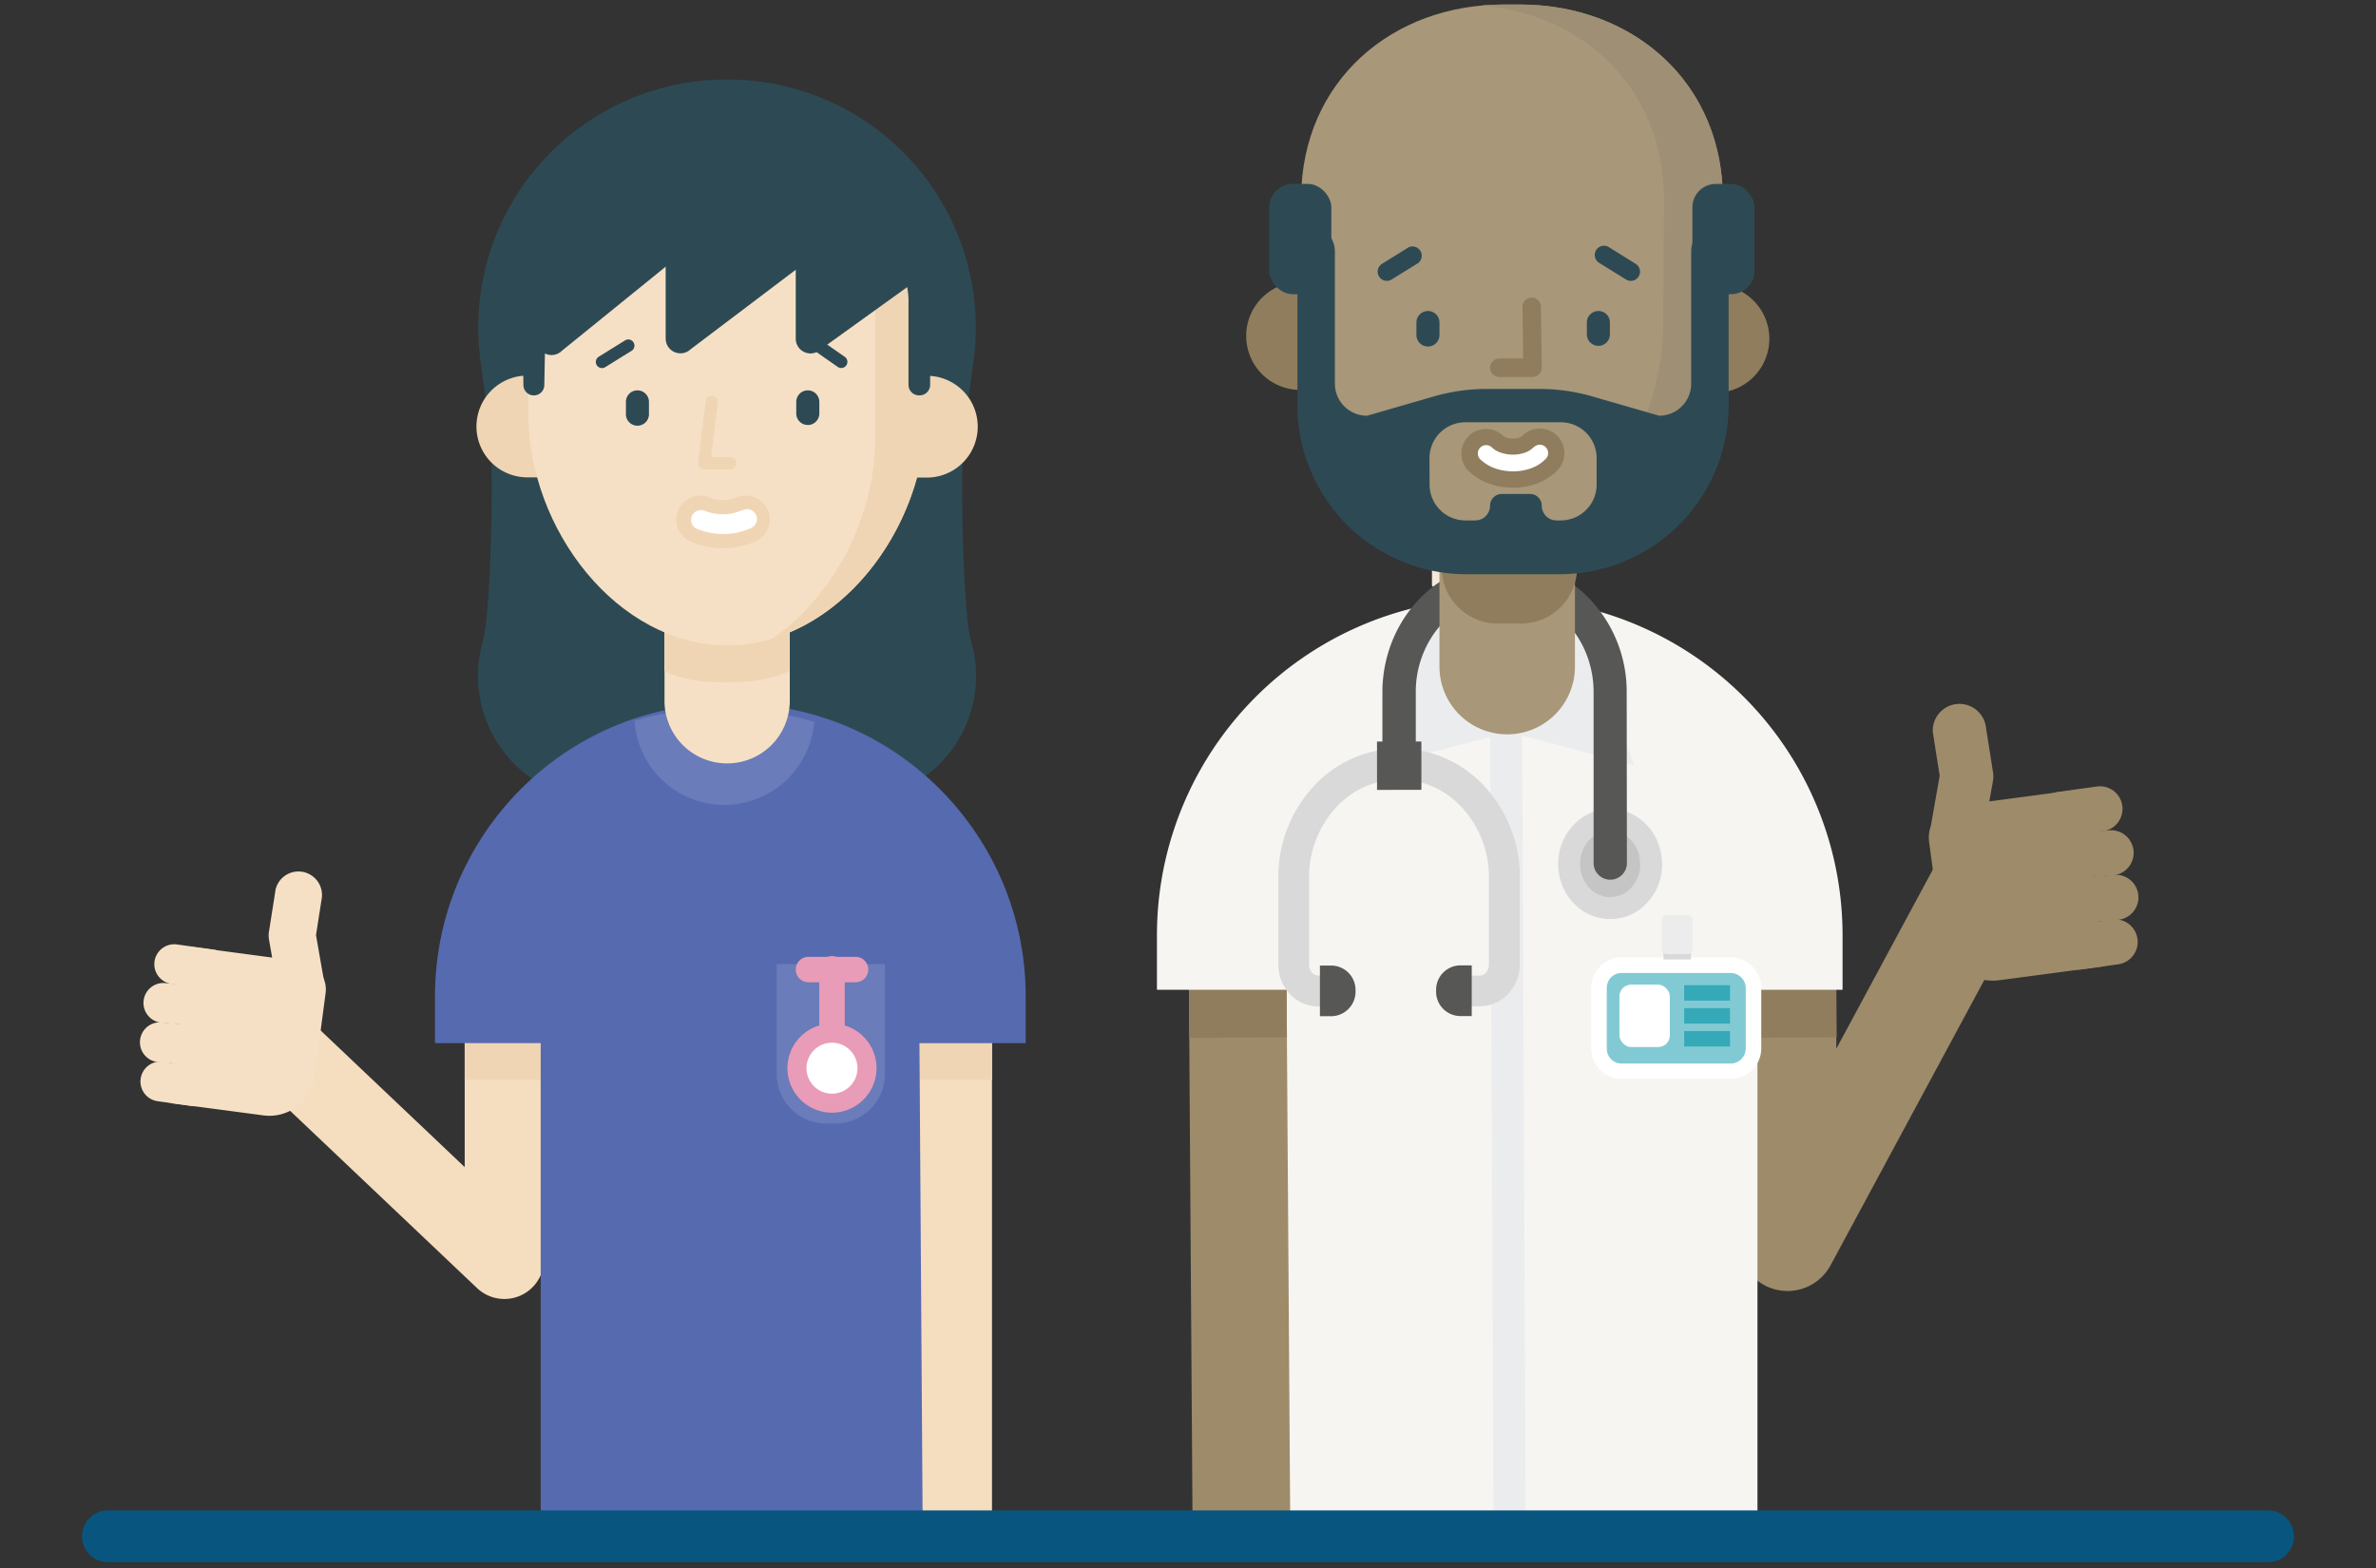 <?xml version="1.0" encoding="UTF-8"?> <svg xmlns="http://www.w3.org/2000/svg" id="Layer_1" data-name="Layer 1" viewBox="0 0 550 363"><rect x="0" y="0" width="550" height="363" fill="#333333" stroke="none"/><polyline points="211.27 241.42 211.27 353.39 229.63 353.39 229.63 241.42" style="fill:#f5ddbf"></polyline><path d="M107.57,240.42v29.77L67.85,232.52,55.22,245.84l55.21,52.36a9.18,9.18,0,0,0,15.5-6.66V240.42Z" style="fill:#f5ddbf"></path><polyline points="211.27 241.42 211.27 249.99 229.63 249.99 229.63 241.42" style="fill:#f0d5b4"></polyline><polyline points="107.57 241.42 107.57 249.99 125.93 249.99 125.93 241.42" style="fill:#f0d5b4"></polyline><path d="M197.12,185.34H139.5a28.86,28.86,0,0,1-27.74-36.8c2-7,2.57-41.77,1.6-49l-2.07-15.6a57.4,57.4,0,0,1,57-65.52h0a57.4,57.4,0,0,1,57,65.52l-2.08,15.6c-1,7.27-.42,42,1.6,49A28.85,28.85,0,0,1,197.12,185.34Z" style="fill:#2d4a54"></path><path d="M237.43,241.49H100.69V230.62c0-37.11,30.09-67.67,67.2-67.67h2.33c37.12,0,67.21,30.56,67.21,67.67Z" style="fill:#566ab0"></path><polygon points="125.16 351.68 125.16 217.85 212.68 217.85 213.57 351.68 125.16 351.68" style="fill:#566ab0"></polygon><path d="M167.68,186.34h0a20.88,20.88,0,0,0,20.8-19.24,69.88,69.88,0,0,0-20-2.94H166a69.83,69.83,0,0,0-19.13,2.68A20.86,20.86,0,0,0,167.68,186.34Z" style="fill:#6a7cb9"></path><path d="M168.3,176.73h0a14.48,14.48,0,0,1-14.48-14.48V119.69h29v42.56A14.49,14.49,0,0,1,168.3,176.73Z" style="fill:#f6e0c5"></path><path d="M182.78,143.35h-29v11.91s3.93,2.75,14.33,2.75,14.63-2.75,14.63-2.75Z" style="fill:#f0d5b4"></path><path d="M132.12,110.51H122.07a11.78,11.78,0,1,1,0-23.56h10.05Z" style="fill:#f0d5b4"></path><path d="M204.5,87h10.05a11.78,11.78,0,0,1,0,23.56H204.5Z" style="fill:#f0d5b4"></path><path d="M168.3,149.38h0c-25.4,0-46-26.85-46-53.63V68.66c0-25.7,19.75-46.52,44.11-46.52h3.76c24.36,0,44.11,20.82,44.11,46.52V95.75C214.29,122.53,193.7,149.38,168.3,149.38Z" style="fill:#f6e0c5"></path><path d="M170.22,22.14h-3.76a42.31,42.31,0,0,0-24.07,7.54,42,42,0,0,1,12.33-1.85h3.76c24.36,0,44.11,20.82,44.11,46.52v27.09c0,18.29-9.61,36.6-23.79,46.38,20.36-6.07,35.53-29.08,35.53-52.07V68.66C214.33,43,194.58,22.14,170.22,22.14Z" style="fill:#f0d5b4"></path><path d="M207.55,47.42l-83.3.46V78.77a3.42,3.42,0,0,0,5.84,2.42l24-19.45V78.37a3.42,3.42,0,0,0,5.77,2.49L184.2,62.45V78.37A3.42,3.42,0,0,0,190,80.86L210.3,66.25Z" style="fill:#2d4a54"></path><path d="M212.9,91.53h-.21a2.43,2.43,0,0,1-2.39-2.43V69.65a16.53,16.53,0,0,0-16.53-16.53H142.9a16.52,16.52,0,0,0-16.52,16.29L126,89.12a2.42,2.42,0,0,1-4.84,0l-.34-27.4c0-21.43,18.59-41.06,40-41.06h14.79c21.36,0,39.62,19.54,39.7,40.91V89.11A2.43,2.43,0,0,1,212.9,91.53Z" style="fill:#2d4a54"></path><path d="M193.39,260.11h-2.13a11.47,11.47,0,0,1-11.47-11.46V223.2h25.06v25.45A11.46,11.46,0,0,1,193.39,260.11Z" style="fill:#6a7cb9"></path><path d="M197.87,227.4H187.32a2.95,2.95,0,1,1,0-5.89h10.55a2.95,2.95,0,1,1,0,5.89Z" style="fill:#e99cb7"></path><path d="M192.59,242.13a3,3,0,0,1-2.94-2.95V224.46a2.95,2.95,0,1,1,5.89,0v14.72A3,3,0,0,1,192.59,242.13Z" style="fill:#e99cb7"></path><path d="M200.7,247.29a8.11,8.11,0,1,1-8.11-8.11A8.11,8.11,0,0,1,200.7,247.29Z" style="fill:#fff"></path><path d="M192.59,257.59a10.31,10.31,0,1,1,10.31-10.3A10.32,10.32,0,0,1,192.59,257.59Zm0-16.2a5.9,5.9,0,1,0,5.9,5.9A5.91,5.91,0,0,0,192.59,241.39Z" style="fill:#e99cb7"></path><path d="M147.56,90.37h0A2.66,2.66,0,0,1,150.22,93v2.72a2.67,2.67,0,1,1-5.33,0V93A2.66,2.66,0,0,1,147.56,90.37Z" style="fill:#2d4a54"></path><path d="M187,90.37h0A2.67,2.67,0,0,1,189.66,93v2.72a2.67,2.67,0,1,1-5.34,0V93A2.67,2.67,0,0,1,187,90.37Z" style="fill:#2d4a54"></path><path d="M170.11,115.3l1.12,2.24-1-2.28-.08,0,1.12,2.24-1-2.28a4.52,4.52,0,0,1-.88.3,7.84,7.84,0,0,1-4.29-.06c-.28-.08-.48-.16-.59-.2l-.08,0-1,2.26,1.11-2.22-.08,0-1,2.26,1.11-2.22a5.53,5.53,0,1,0-5,9.89,15.16,15.16,0,0,0,2.41.91,19.06,19.06,0,0,0,5.39.79,19.41,19.41,0,0,0,5.38-.79,14.75,14.75,0,0,0,2.41-.92,5.53,5.53,0,0,0-5-9.88Z" style="fill:#f0d5b4"></path><path d="M171.57,118.21l.66,1.31-.65-1.32h0l.66,1.31-.65-1.32h0a10.78,10.78,0,0,1-4.29.87,11.42,11.42,0,0,1-3.18-.46c-.39-.12-.7-.23-.89-.31l-.21-.09,0,0h0l-.64,1.32.65-1.31h0l-.64,1.32.65-1.31a2.28,2.28,0,0,0-2,4.07,15.56,15.56,0,0,0,12.68,0,2.28,2.28,0,1,0-2-4.07Z" style="fill:#fff"></path><path d="M163.35,92.89l-1.76,14.17a1.41,1.41,0,0,0,1.41,1.6h6.06a1.42,1.42,0,0,0,0-2.84h-4.45l1.56-12.58a1.43,1.43,0,0,0-1.24-1.59,1.41,1.41,0,0,0-1.58,1.24Z" style="fill:#f0d5b4"></path><path d="M140.1,85l6.09-3.78a1.42,1.42,0,0,0-1.5-2.42l-6.09,3.78A1.42,1.42,0,1,0,140.1,85" style="fill:#2d4a54"></path><path d="M186.18,79.54l7.74,5.4a1.42,1.42,0,0,0,1.63-2.33l-7.75-5.4a1.42,1.42,0,1,0-1.62,2.33" style="fill:#2d4a54"></path><path d="M402.47,207.31v80.27a11.31,11.31,0,0,0,21.26,5.36l45.18-83.84A11.3,11.3,0,0,0,449,198.37l-23.93,44.41V207.31a11.31,11.31,0,1,0-22.61,0Z" style="fill:#9e8b6a"></path><polyline points="425.13 240.14 425.03 225.02 402.42 225.17 402.52 240.29" style="fill:#8f7d5d"></polyline><rect x="287.59" y="210.66" width="119.23" height="140.21" style="fill:#f7f5f2"></rect><polyline points="298.65 350.8 297.79 225.02 275.19 225.17 276.04 350.95" style="fill:#9e8b6a"></polyline><polyline points="297.9 240.14 297.79 225.02 275.19 225.17 275.29 240.29" style="fill:#8f7d5d"></polyline><path d="M426.6,229.13H267.81V216.51a78,78,0,0,1,78-78h2.71a78,78,0,0,1,78,78v12.62" style="fill:#f7f5f2"></path><polygon points="353.17 350.87 345.74 350.87 344.87 159.6 352.3 159.6 353.17 350.87" style="fill:#ebeced"></polygon><polyline points="333.21 139.49 347.44 169.96 320.33 177.02 333.21 139.49" style="fill:#ebeced"></polyline><polyline points="364.57 142.68 351.57 170.08 378.34 177.17 364.57 142.68" style="fill:#ebeced"></polyline><path d="M362.37,122.75h-30.9v12.84s1.85,2,6.33,3.29a79.32,79.32,0,0,1,8.05-.41h2.71c2.51,0,5,.12,7.45.35a16,16,0,0,0,6.36-3.23V122.75" style="fill:#f6e9d9"></path><path d="M348.56,138.47h-2.71a79.32,79.32,0,0,0-8.05.41,31.6,31.6,0,0,0,9,1.18,32.27,32.27,0,0,0,9.25-1.24c-2.45-.23-4.94-.35-7.45-.35" style="fill:#efdfce"></path><rect x="370.11" y="223.42" width="35.79" height="24.55" rx="5.33" style="fill:#82cad3"></rect><path d="M400.58,248v-1.79H375.44a3.5,3.5,0,0,1-2.5-1,3.56,3.56,0,0,1-1-2.5V228.75a3.56,3.56,0,0,1,1-2.5,3.5,3.5,0,0,1,2.5-1h25.14a3.53,3.53,0,0,1,3.53,3.54v13.89a3.53,3.53,0,0,1-3.53,3.54v3.58a7.12,7.12,0,0,0,7.12-7.12V228.75a7.12,7.12,0,0,0-7.12-7.12H375.44a7.12,7.12,0,0,0-7.12,7.12v13.89a7.12,7.12,0,0,0,7.12,7.12h25.14Z" style="fill:#fff"></path><rect x="374.87" y="227.95" width="11.67" height="14.45" rx="2.7" style="fill:#fff"></rect><polyline points="389.85 231.66 400.47 231.66 400.47 228.07 389.85 228.07" style="fill:#36a9b8"></polyline><polyline points="389.85 236.97 400.47 236.97 400.47 233.38 389.85 233.38" style="fill:#36a9b8"></polyline><polyline points="389.85 242.28 400.47 242.28 400.47 238.69 389.85 238.69" style="fill:#36a9b8"></polyline><rect x="385.06" y="216.72" width="6.36" height="5.4" style="fill:#d9d9d9"></rect><rect x="384.67" y="211.84" width="7.14" height="9.05" rx="1.13" style="fill:#ececec"></rect><path d="M308.55,225.84h-3.41v3.46l.1-3.46h-.1v3.46l.1-3.46h-.11a1.86,1.86,0,0,1-1.38-.64,2.78,2.78,0,0,1-.71-1.88l0-20.19h0v0A23.73,23.73,0,0,1,309.2,187a19.91,19.91,0,0,1,14.62-6.56h0l0-2.33v2.33h0l0-2.33v2.33A19.88,19.88,0,0,1,338.46,187a23.64,23.64,0,0,1,6.2,16.14l0,20.18h2.95l-2.95,0v0h2.95l-2.95,0v0a2.76,2.76,0,0,1-.71,1.88,1.89,1.89,0,0,1-1.38.65h-4.11v7.11h4.11A9,9,0,0,0,349.2,230a9.87,9.87,0,0,0,2.6-6.72h-2.95l2.95,0v0h-2.95l2.95,0v0h0l0-20.18a30.79,30.79,0,0,0-8.11-21,27,27,0,0,0-19.83-8.82h-.08l.05,3.56v-3.56A27,27,0,0,0,304,182.13a30.76,30.76,0,0,0-8.08,21v.05h0l0,20.19a9.87,9.87,0,0,0,2.61,6.71,9,9,0,0,0,6.59,2.91v-3.46L305,233h.11v-3.46L305,233h3.54v-7.11Z" style="fill:#d9d9d9"></path><path d="M308.13,235.26h-2.59V223.53h2.59a5.64,5.64,0,0,1,5.65,5.64v.43A5.67,5.67,0,0,1,308.13,235.26Z" style="fill:#575756"></path><path d="M338.1,223.49h2.58l0,11.73h-2.59a5.64,5.64,0,0,1-5.66-5.64v-.43A5.66,5.66,0,0,1,338.1,223.49Z" style="fill:#575756"></path><path d="M382.24,200c0,5.65-4.24,10.23-9.48,10.23s-9.49-4.56-9.49-10.21,4.23-10.22,9.47-10.23S382.23,194.33,382.24,200Z" style="fill:#c5c5c5"></path><path d="M382.24,200H379.7a8,8,0,0,1-2.09,5.5,6.63,6.63,0,0,1-4.85,2.19h0v2.26l0-2.26h0v2.26l0-2.26h-.05a6.56,6.56,0,0,1-4.84-2.18,8,8,0,0,1-2.11-5.5h0a8.07,8.07,0,0,1,2.1-5.5,6.56,6.56,0,0,1,4.84-2.18h.09l-.08-2.26v2.27h.08l-.08-2.26v2.27a6.58,6.58,0,0,1,4.85,2.18,8,8,0,0,1,2.1,5.49h5.07a13.1,13.1,0,0,0-3.46-8.94,11.61,11.61,0,0,0-8.56-3.8h-.1l.09,2.53v-2.53a11.66,11.66,0,0,0-8.56,3.81,13.1,13.1,0,0,0-3.45,8.94v0h0a13.17,13.17,0,0,0,3.46,8.94,11.72,11.72,0,0,0,8.56,3.8v-2.26l0,2.26h0v-2.26l0,2.26h.06a11.65,11.65,0,0,0,8.55-3.81,13.14,13.14,0,0,0,3.45-9h0v0h-2.53Z" style="fill:#d9d9d9"></path><path d="M327.73,176.84l0-16.53h0v0a23.41,23.41,0,0,1,6.11-16,20.9,20.9,0,0,1,6.53-4.76,19,19,0,0,1,7.9-1.72h.05l0-2.56v2.56h0l0-2.56v2.56a19,19,0,0,1,7.9,1.71c7.32,3.32,12.67,11.29,12.67,20.72l0,39.73a3.86,3.86,0,0,0,7.71,0l-.05-39.73a31.12,31.12,0,0,0-8.2-21.21,28.2,28.2,0,0,0-9-6.51,26.77,26.77,0,0,0-11.1-2.42h-.08l.05,3.86v-3.86a26.71,26.71,0,0,0-11.1,2.43C327,137.21,320,147.93,320,160.28v0h0l0,16.53a3.86,3.86,0,0,0,7.71,0Z" style="fill:#575756"></path><polyline points="318.76 182.86 329.03 182.85 329.02 171.66 318.75 171.67" style="fill:#575756"></polyline><path d="M348.89,170h0a15.68,15.68,0,0,1-15.68-15.68V117.63h31.36v36.72A15.68,15.68,0,0,1,348.89,170Z" style="fill:#a89779"></path><path d="M352.12,144.36h-5.45a13,13,0,0,1-12.95-13V108.6h31.35v22.8A13,13,0,0,1,352.12,144.36Z" style="fill:#8f7d5d"></path><path d="M447.46,169.81,449,179.6l-1.94,11a6.17,6.17,0,1,0,12.16,2.14l2.12-12a6.29,6.29,0,0,0,0-2l-1.7-10.81a6.18,6.18,0,0,0-12.2,1.92Z" style="fill:#9e8b6a"></path><path d="M481.69,224.45l8.84-1.24a5.23,5.23,0,0,0-1.46-10.35l-8.84,1.24a5.23,5.23,0,0,0,1.46,10.35" style="fill:#9e8b6a"></path><path d="M480,213.82l10.23-.87a5.22,5.22,0,0,0-.89-10.41l-10.22.87a5.22,5.22,0,1,0,.88,10.41" style="fill:#9e8b6a"></path><path d="M478.69,203.55l10.66-.93a5.23,5.23,0,0,0-.92-10.41l-10.65.93a5.22,5.22,0,0,0,.91,10.41" style="fill:#9e8b6a"></path><path d="M477.66,193.71l9.16-1.28a5.22,5.22,0,1,0-1.44-10.35l-9.17,1.28a5.23,5.23,0,0,0,1.45,10.35" style="fill:#9e8b6a"></path><path d="M487.18,223.69l-24.34,3.23a11.92,11.92,0,0,1-13.39-10.25l-2.9-21.82a7.42,7.42,0,0,1,6.39-8.33l28.8-3.82Z" style="fill:#9e8b6a"></path><path d="M386.31,90.85l10.67.08a12.5,12.5,0,0,0,.18-25l-10.67-.07Z" style="fill:#8f7d5d"></path><path d="M311.72,65.34l-10.66-.07a12.5,12.5,0,1,0-.18,25l10.66.08Z" style="fill:#8f7d5d"></path><path d="M349.39,131.82h0c26.95.19,49-28.13,49.2-56.56l.21-28.74C399,19.26,378.19,1.25,352.34,1.06l-4,0c-25.85-.19-47,17.52-47.16,44.78L301,74.57C300.8,103,322.44,131.63,349.39,131.82Z" style="fill:#a89779"></path><path d="M352.34,1.06l-4,0a52.63,52.63,0,0,0-5.36.23c23.83,2,42.37,19.51,42.19,45.25L385,75.26c-.18,25.88-18.48,51.67-42.1,55.94a38,38,0,0,0,6.51.62h0c26.95.19,49-28.13,49.2-56.56l.21-28.74C399,19.26,378.19,1.25,352.34,1.06Z" style="fill:#9f8f74"></path><path d="M302,52.12a1.67,1.67,0,0,0-1.67,1.67v40a39.15,39.15,0,0,0,39.15,39.15H361a39.15,39.15,0,0,0,39.15-39.15v-40a1.67,1.67,0,0,0-1.67-1.67h-.91a6.09,6.09,0,0,0-6.09,6.09V88.82a7.42,7.42,0,0,1-7.43,7.42l-15.47-4.47a43.75,43.75,0,0,0-12.14-1.72H344.07a43.75,43.75,0,0,0-12.14,1.72l-15.47,4.47A7.43,7.43,0,0,1,309,88.82V58.21a6.09,6.09,0,0,0-6.09-6.09Zm28.9,53.93a8.29,8.29,0,0,1,8.29-8.29H361.3a8.29,8.29,0,0,1,8.29,8.29v6.14a8.29,8.29,0,0,1-8.29,8.29h-1a3.41,3.41,0,0,1-3.41-3.4,2.72,2.72,0,0,0-2.72-2.73h-6.53a2.72,2.72,0,0,0-2.72,2.73,3.41,3.41,0,0,1-3.41,3.4h-2.3a8.29,8.29,0,0,1-8.29-8.29Z" style="fill:#2d4a54"></path><path d="M352.26,101a1.32,1.32,0,0,1-.54.29,4.46,4.46,0,0,1-1.49.24,5.15,5.15,0,0,1-1.55-.24,2.36,2.36,0,0,1-.72-.36,5.69,5.69,0,1,0-7.69,8.38,13.25,13.25,0,0,0,4.8,2.77,16.63,16.63,0,0,0,5.16.83,16.13,16.13,0,0,0,5.35-.91,12.86,12.86,0,0,0,5-3.2,5.69,5.69,0,1,0-8.29-7.8Z" style="fill:#8f7d5d"></path><path d="M355,103.53a5.05,5.05,0,0,1-2,1.26,8.3,8.3,0,0,1-2.77.46,8.85,8.85,0,0,1-2.75-.44,5.59,5.59,0,0,1-2.06-1.16,1.93,1.93,0,1,0-2.6,2.84,9.72,9.72,0,0,0,3.45,2,12.58,12.58,0,0,0,4,.63,12,12,0,0,0,4.07-.69,8.92,8.92,0,0,0,3.5-2.23,1.92,1.92,0,0,0-2.8-2.64Z" style="fill:#fff"></path><rect x="293.81" y="42.58" width="14.37" height="25.53" rx="5.42" style="fill:#2d4a54"></rect><rect x="391.76" y="42.58" width="14.37" height="25.53" rx="5.42" style="fill:#2d4a54"></rect><path d="M330.54,72h0a2.66,2.66,0,0,1,2.67,2.66v2.73a2.67,2.67,0,1,1-5.33,0V74.66A2.66,2.66,0,0,1,330.54,72Z" style="fill:#2d4a54"></path><path d="M370,72h0a2.67,2.67,0,0,1,2.67,2.66v2.73a2.67,2.67,0,1,1-5.34,0V74.66A2.67,2.67,0,0,1,370,72Z" style="fill:#2d4a54"></path><path d="M322.15,64.7l6.09-3.78A2.14,2.14,0,0,0,326,57.29l-6.09,3.79a2.13,2.13,0,0,0,2.25,3.62" style="fill:#2d4a54"></path><path d="M378.63,61.08l-6.09-3.79a2.14,2.14,0,1,0-2.25,3.63l6.09,3.78a2.13,2.13,0,1,0,2.25-3.62" style="fill:#2d4a54"></path><path d="M352.43,71l.16,12h-5.38a2.14,2.14,0,1,0,0,4.27h7.54a2.13,2.13,0,0,0,1.52-.64,2.1,2.1,0,0,0,.61-1.52L356.69,71a2.13,2.13,0,1,0-4.26.06Z" style="fill:#8f7d5d"></path><path d="M25,361.67H525a6,6,0,0,0,0-12H25a6,6,0,1,0,0,12" style="fill:#085680"></path><path d="M63.76,206.15l-1.5,9.53a5.38,5.38,0,0,0,0,1.79l1.87,10.62a5.44,5.44,0,1,0,10.72-1.89l-1.7-9.72,1.35-8.64a5.45,5.45,0,0,0-10.76-1.69Z" style="fill:#f6e0c5"></path><path d="M45.61,246.91l-7.79-1.1a4.61,4.61,0,1,0-1.28,9.13l7.79,1.1a4.61,4.61,0,1,0,1.28-9.13" style="fill:#f6e0c5"></path><path d="M46.57,237.48l-9-.77a4.61,4.61,0,1,0-.78,9.18l9,.77a4.61,4.61,0,1,0,.79-9.18" style="fill:#f6e0c5"></path><path d="M47.78,228.42l-9.4-.82a4.61,4.61,0,1,0-.8,9.18l9.39.83a4.61,4.61,0,0,0,.81-9.19" style="fill:#f6e0c5"></path><path d="M49.16,219.79l-8.09-1.13a4.61,4.61,0,1,0-1.27,9.13l8.09,1.13a4.61,4.61,0,1,0,1.27-9.13" style="fill:#f6e0c5"></path><path d="M39.49,255.37,61,258.22a10.54,10.54,0,0,0,11.82-9.05l2.55-19.24a6.54,6.54,0,0,0-5.63-7.35l-25.4-3.37Z" style="fill:#f6e0c5"></path></svg> 